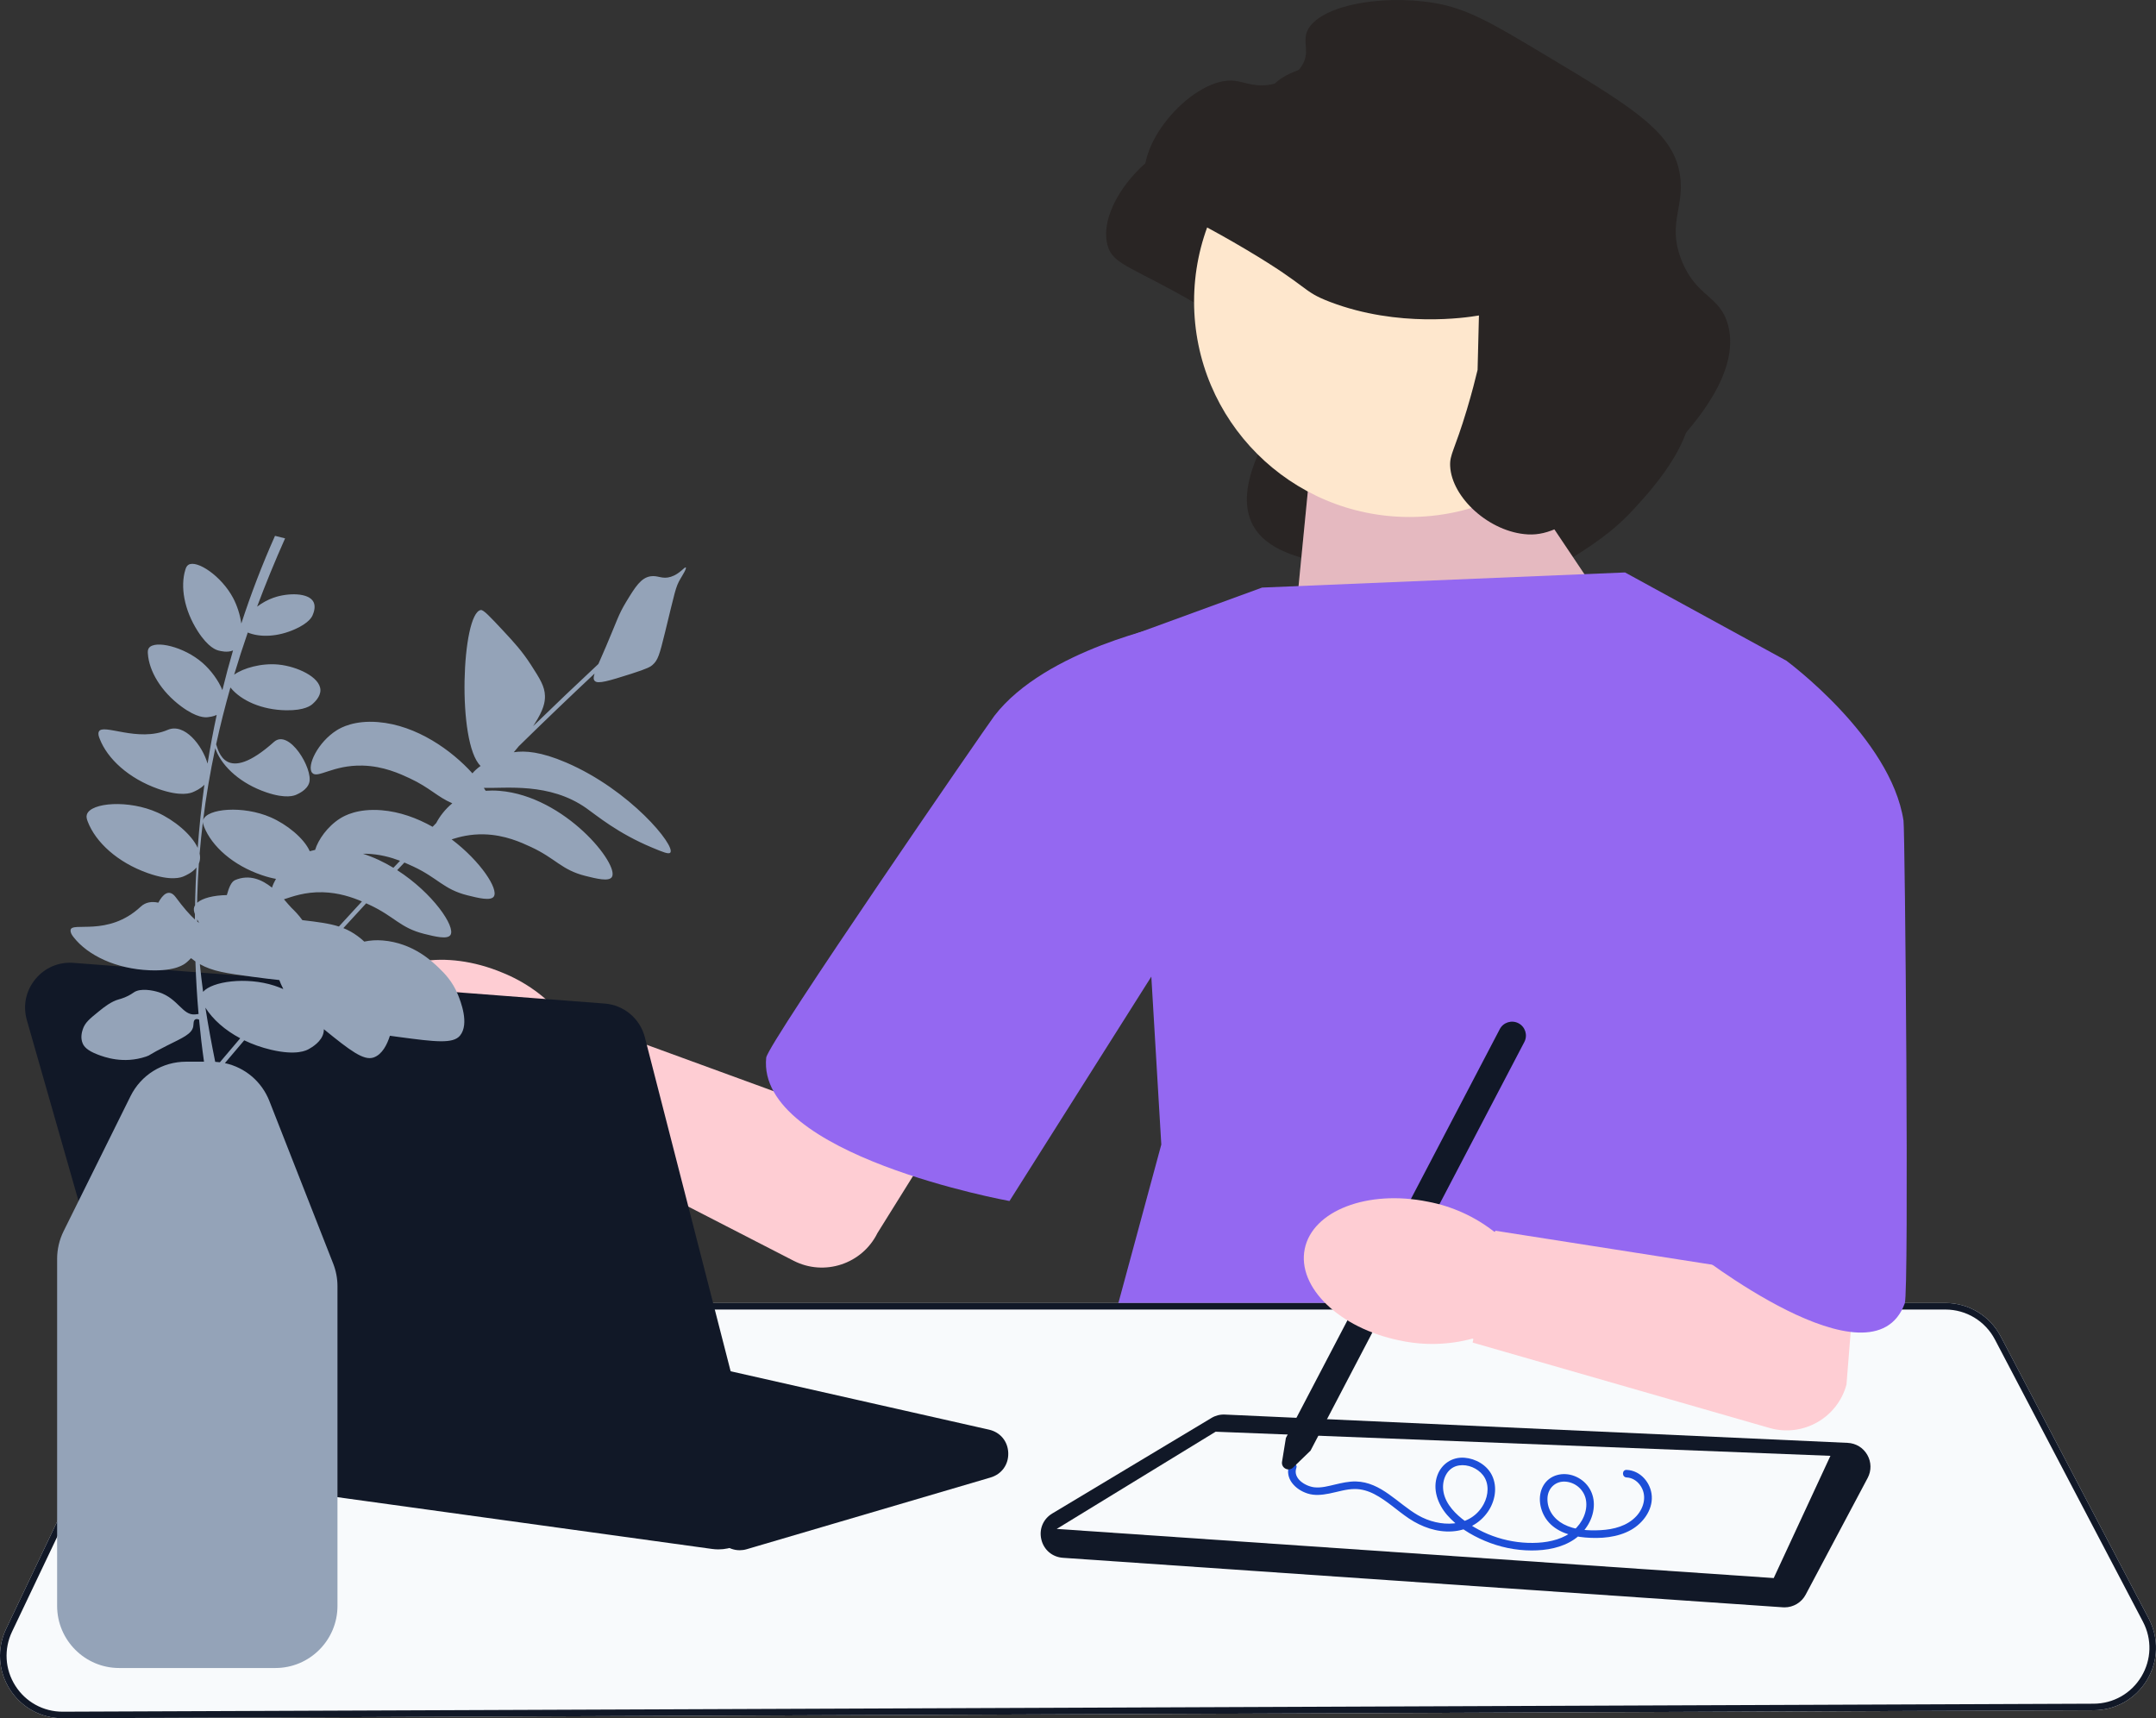 <svg width="714" height="569" viewBox="0 0 714 569" fill="none" xmlns="http://www.w3.org/2000/svg">
<rect x="0" y="0" width="714" height="569" fill="#333333" stroke="none"/>
<g clip-path="url(#clip0_110_601)">
<path d="M477.072 124.634C476.967 124.652 476.81 124.679 476.62 124.71C472.905 125.325 450.442 128.791 427.794 120.164C418.199 116.509 421.472 115.598 400.104 102.892C375.052 87.995 368.623 88.1 366.758 81.153C363.033 67.284 382.924 45.48 396.089 46.915C399.556 47.293 403.268 49.36 409.041 47.958C410.31 47.651 415.863 46.303 418.57 41.706C420.985 37.606 418.94 34.648 419.911 31.285C422.46 22.459 443.711 18.053 462.342 21.166C473.057 22.956 481.392 27.843 497.624 37.545C525.876 54.431 540.002 62.874 543.177 75.809C546.186 88.07 538.964 93.353 544.217 106.477C549.108 118.698 556.876 117.882 559.549 127.768C563.851 143.676 547.885 161.135 541.234 168.408C533.942 176.383 526.968 180.759 517.71 186.569C506.089 193.862 500.279 197.508 493.293 197.137C480.627 196.464 442.992 198.754 442.501 188.273C442.317 184.345 396.672 187.561 419.148 145.274C421.905 140.087 475.911 145.627 476.623 142.648" fill="#292524"/>
<path d="M498.93 151.694L537.75 209.598L426.317 232.132L433.415 159.639L498.93 151.694Z" fill="#FECDD3"/>
<path opacity="0.1" d="M498.93 151.694L537.75 209.598L426.317 232.132L433.415 159.639L498.93 151.694Z" fill="#020617"/>
<path d="M417.971 194.575L538.158 189.567L591.574 218.779L589.07 406.566L644.99 512.562L362.886 459.146L384.586 379.024L374.571 210.433L417.971 194.575Z" fill="#9468F1"/>
<path d="M3.237 559.386C-0.6 553.338 -1.053 545.865 2.025 539.396L47.768 443.286C51.182 436.113 58.521 431.479 66.465 431.479H644.241C651.964 431.479 658.99 435.727 662.577 442.566L711.608 536.027C714.997 542.488 714.774 550.076 711.011 556.326C707.249 562.576 700.648 566.324 693.353 566.353L20.803 569H20.719C13.589 569 7.058 565.411 3.237 559.386Z" fill="#F8FAFC"/>
<path d="M3.237 559.386C-0.6 553.338 -1.053 545.865 2.025 539.396L47.768 443.286C51.182 436.113 58.521 431.479 66.465 431.479H644.241C651.964 431.479 658.99 435.727 662.577 442.566L711.608 536.027C714.997 542.488 714.774 550.076 711.011 556.326C707.249 562.576 700.648 566.324 693.353 566.353L20.803 569H20.719C13.589 569 7.058 565.411 3.237 559.386ZM66.465 433.652C59.355 433.652 52.786 437.8 49.731 444.22L3.987 540.33C1.232 546.119 1.637 552.808 5.072 558.222C8.493 563.614 14.338 566.827 20.719 566.827H20.795L693.344 564.18C699.873 564.154 705.782 560.799 709.149 555.205C712.517 549.611 712.716 542.819 709.683 537.038L660.652 443.575C657.442 437.455 651.153 433.652 644.241 433.652H66.465Z" fill="#111827"/>
<path d="M590.448 532.258L352.016 515.866C348.496 515.624 345.688 513.251 344.864 509.82C344.039 506.389 345.461 503 348.487 501.185L401.211 469.55C402.55 468.746 404.086 468.356 405.642 468.431L611.884 477.806C614.611 477.929 617.046 479.418 618.399 481.789C619.752 484.159 619.795 487.013 618.514 489.423L597.98 528.075C596.602 530.67 593.9 532.277 590.991 532.277C590.811 532.277 590.63 532.27 590.448 532.258Z" fill="#111827"/>
<path d="M349.949 506.302L587.401 522.576L606.18 482.098L402.575 474.113L349.949 506.302Z" fill="#F8FAFC"/>
<path d="M466.796 171.199C506.204 171.199 538.151 139.254 538.151 99.847C538.151 60.44 506.204 28.494 466.796 28.494C427.389 28.494 395.442 60.44 395.442 99.847C395.442 139.254 427.389 171.199 466.796 171.199Z" fill="#FEE7CD"/>
<path d="M489.78 104.464C489.675 104.482 489.518 104.509 489.329 104.54C485.613 105.155 463.149 108.621 440.502 99.994C430.907 96.339 434.18 95.428 412.812 82.722C387.76 67.826 381.331 67.93 379.466 60.984C375.741 47.114 395.632 25.31 408.797 26.745C412.264 27.123 415.976 29.19 421.75 27.788C423.018 27.481 428.571 26.133 431.278 21.537C433.693 17.436 431.648 14.478 432.619 11.116C435.168 2.289 456.419 -2.117 475.05 0.996C485.765 2.786 494.1 7.673 510.332 17.375C538.584 34.261 552.71 42.704 555.885 55.639C558.894 67.9 551.672 73.183 556.925 86.308C561.816 98.528 569.584 97.712 572.257 107.598C576.559 123.506 560.593 140.965 553.942 148.239C546.65 156.213 539.676 160.589 530.418 166.399C518.797 173.692 512.987 177.338 506.001 176.967C493.335 176.294 480.738 164.817 480.247 154.336C480.063 150.408 481.702 149.23 485.757 135.727C487.447 130.102 488.619 125.458 489.331 122.478" fill="#292524"/>
<path d="M538.686 486.753C543.276 486.935 546.77 491.048 547.023 495.504C547.286 500.129 544.07 504.39 540.206 506.592C535.68 509.171 530.031 509.585 524.935 509.141C520.351 508.742 515.363 507.316 512.413 503.531C509.931 500.346 509.018 495.534 511.129 491.919C513.222 488.334 517.673 487.345 521.396 488.783C525.337 490.305 527.814 493.889 527.839 498.123C527.867 502.818 525.156 507.155 521.351 509.75C517.248 512.55 512.084 513.45 507.2 513.439C501.878 513.426 496.579 512.31 491.684 510.236C487.097 508.292 482.514 505.49 479.235 501.683C476.16 498.113 474.319 493.161 476.026 488.531C477.426 484.734 480.962 482.406 485.012 482.728C488.721 483.022 492.471 485.174 494.117 488.6C495.974 492.465 495.14 497.103 492.777 500.559C490.048 504.55 485.735 506.792 480.945 507.116C475.848 507.461 470.8 505.649 466.607 502.849C462.724 500.257 459.311 496.938 455.143 494.781C453.137 493.743 450.953 493.083 448.682 493.086C445.79 493.089 443.009 494.039 440.196 494.59C437.812 495.057 435.355 495.329 433.003 494.567C430.989 493.915 429.105 492.721 427.837 491.007C426.638 489.386 426.217 487.356 426.896 485.431C427.429 483.922 429.849 484.572 429.311 486.097C428.068 489.616 432.331 492.202 435.314 492.525C437.578 492.769 439.914 492.115 442.097 491.605C444.373 491.072 446.701 490.528 449.054 490.586C457.391 490.791 462.903 497.917 469.625 501.784C476.692 505.849 487.041 506.132 491.369 498.054C492.941 495.12 493.266 491.22 491.106 488.479C489.307 486.196 486.112 484.829 483.215 485.272C479.578 485.828 477.766 489.292 477.898 492.736C478.06 496.952 480.998 500.376 484.131 502.901C491.106 508.52 500.355 511.383 509.276 510.881C513.462 510.645 517.91 509.555 521.162 506.768C523.971 504.361 525.889 500.445 525.214 496.694C524.629 493.448 521.907 490.986 518.617 490.659C515.253 490.325 512.623 492.714 512.473 496.075C512.304 499.856 514.55 503.012 517.805 504.733C521.493 506.684 525.961 506.925 530.047 506.713C534.385 506.487 538.906 505.344 541.942 502.04C544.532 499.222 545.513 495.042 543.127 491.781C542.074 490.342 540.49 489.328 538.686 489.257C537.08 489.194 537.072 486.69 538.686 486.753Z" fill="#1D4ED8"/>
<path d="M424.569 484.071L425.846 476.178L496.684 340.788C497.857 338.545 500.637 337.675 502.879 338.849C505.122 340.022 505.992 342.801 504.819 345.044L434.012 480.374L428.223 485.983C427.538 486.643 426.551 486.785 425.707 486.343C424.865 485.902 424.418 485.01 424.569 484.071Z" fill="#111827"/>
<path d="M472.855 397.933C480.847 399.438 488.362 402.834 494.772 407.839L495.133 407.917L495.206 407.557L572.411 419.65L566.817 316.963L625.329 284.916L611.499 458.492C608.504 469.577 596.999 476.052 585.969 472.859L487.691 444.591L487.936 443.382L487.593 443.289C479.738 445.408 471.491 445.614 463.541 443.89C443.596 439.854 429.511 426.292 432.082 413.599C434.653 400.907 452.903 393.893 472.855 397.933Z" fill="#FECDD3"/>
<path d="M525.639 237.14L591.574 218.778C591.574 218.778 626.211 244.234 630.385 271.776C630.881 275.052 632.258 427.636 630.802 431.604C620.017 460.998 560.693 414.077 560.693 414.077L525.639 237.14Z" fill="#9468F1"/>
<path d="M239.641 511.384L232.805 505.525C231.787 504.652 230.55 504.074 229.226 503.854L76.921 478.47C73.445 477.89 70.877 475.38 70.219 471.917C69.562 468.455 71.031 465.178 74.053 463.364L128.388 430.764C130.204 429.674 132.341 429.331 134.409 429.798L327.52 473.426C331.274 474.274 333.78 477.307 333.903 481.154C334.026 485.001 331.719 488.189 328.026 489.276L247.283 513.023C246.517 513.249 245.736 513.359 244.961 513.359C243.034 513.359 241.148 512.676 239.641 511.384Z" fill="#111827"/>
<path d="M166.294 322.061C173.843 325.084 180.559 329.872 185.879 336.022L186.218 336.169L186.359 335.83L259.762 362.64L338.136 235.744L381.463 262.596L290.591 408.315C285.506 418.611 272.966 422.735 262.762 417.468L171.816 370.709L172.291 369.57L171.972 369.412C163.856 369.97 155.725 368.576 148.259 365.346C129.472 357.525 118.28 341.492 123.259 329.538C128.239 317.583 147.502 314.235 166.294 322.061Z" fill="#FECDD3"/>
<path d="M422.21 258.653L387.545 206.815C387.545 206.815 346.294 214.98 329.301 237.054C327.177 239.813 254.215 345.628 253.745 350.246C250.454 382.571 334.311 397.717 334.311 397.717L422.21 258.653Z" fill="#9468F1"/>
<path d="M235.868 512.941L61.279 488.811C55.436 488.004 50.613 483.817 48.992 478.145L8.893 337.804C7.535 333.047 8.549 328.122 11.677 324.289C14.804 320.457 19.424 318.476 24.358 318.853L200.257 332.329C206.621 332.816 211.963 337.298 213.551 343.479L252.339 494.475C253.577 499.293 252.339 504.387 249.028 508.099C246.176 511.297 242.133 513.082 237.918 513.082C237.238 513.082 236.553 513.036 235.868 512.941Z" fill="#111827"/>
<path d="M196.952 225.483C197.973 226.605 201.676 225.462 209.041 223.129C214.64 221.355 215.502 220.71 216.034 220.248C217.906 218.621 218.397 216.91 220.252 209.354C223.58 195.791 223.683 194.444 225.392 191.566C225.981 190.575 227.467 188.211 227.105 187.918C226.732 187.617 225.123 190.08 222.15 191.01C219.252 191.917 217.947 190.465 215.473 190.835C212.275 191.313 210.373 194.351 207.39 199.268C204.748 203.623 204.416 205.375 200.713 214.027C199.663 216.478 198.819 218.375 198.17 219.875C190.899 226.661 183.687 233.537 176.541 240.472C176.679 240.262 176.809 240.063 176.921 239.89C180.086 235.03 180.517 232.425 180.471 230.473C180.396 227.31 178.886 224.901 175.867 220.211C172.91 215.616 170.107 212.584 166.731 208.966C162.305 204.223 160.092 201.852 159.211 202.008C152.916 203.122 151.233 245.981 159.153 253.646C158.041 254.44 157.12 255.272 156.455 256.09C149.675 248.563 138.061 240.154 125.196 239.119C117.265 238.48 112.887 240.969 111.526 241.824C105.235 245.775 101.494 253.684 103.373 255.915C105.125 257.996 110.184 253.266 120.1 253.526C127.019 253.708 132.424 256.218 135.633 257.708C142.364 260.835 144.826 263.908 149.788 266.013C147.462 267.93 145.619 270.323 144.461 272.555C144.06 272.968 143.661 273.383 143.26 273.797C138.14 270.911 132.373 268.794 126.329 268.308C118.397 267.67 114.02 270.158 112.659 271.013C108.419 273.677 105.346 278.132 104.363 281.441C103.72 281.57 103.125 281.718 102.581 281.877C100.659 277.533 94.939 272.952 89.62 270.644C80.465 266.67 68.573 267.723 67.3 271.502C67.26 271.622 67.25 271.741 67.232 271.86C68.235 263.763 69.598 255.723 71.3 247.741C71.358 247.969 71.431 248.199 71.527 248.442C73.787 254.118 79.894 259.566 88.218 262.392C94.752 264.611 97.488 263.461 98.183 263.14C98.847 262.833 101.716 261.602 102.418 259.154C103.721 254.615 95.742 241.203 90.71 245.702C74.539 260.156 72.32 248.452 71.578 246.481C72.952 240.171 74.535 233.897 76.309 227.658C76.34 227.696 76.367 227.734 76.398 227.772C79.931 232.057 86.73 235.075 94.72 235.209C100.991 235.313 103.039 233.558 103.552 233.087C104.041 232.637 106.182 230.774 106.11 228.461C105.976 224.171 98.345 220.677 92.239 220.071C86.612 219.513 80.553 221.236 77.547 223.417C78.945 218.745 80.448 214.094 82.051 209.462C86.158 211.14 91.975 210.914 97.689 208.36C102.402 206.253 103.318 204.231 103.536 203.701C103.744 203.195 104.691 201.06 103.832 199.36C102.238 196.208 95.33 196.261 90.566 197.937C88.603 198.627 86.738 199.688 85.14 200.888C87.981 193.297 91.079 185.76 94.41 178.279L91.072 177.444C86.816 187.001 83.106 196.683 79.917 206.472C79.521 203.601 78.527 200.542 77.219 198.058C73.373 190.752 65.156 185.271 62.378 187.049C61.822 187.405 61.588 187.984 61.376 188.674C59.673 194.224 60.956 201.894 65.441 208.942C68.962 214.473 71.674 215.249 72.38 215.425C72.976 215.573 75.278 216.209 77.171 215.39C75.898 219.751 74.721 224.131 73.648 228.53C72.357 225.324 69.812 221.908 67.121 219.546C60.916 214.1 51.282 211.92 49.324 214.575C48.932 215.106 48.921 215.73 48.97 216.45C49.365 222.243 53.306 228.946 60.016 233.923C65.282 237.829 68.092 237.584 68.814 237.495C69.24 237.443 70.525 237.315 71.763 236.755C70.614 242.101 69.608 247.472 68.739 252.866C67.002 246.832 61.099 239.304 55.528 241.699C45.642 245.949 34.021 239.421 32.742 242.275C32.41 243.018 32.685 243.784 33.004 244.615C35.565 251.302 42.638 257.782 52.351 261.222C59.974 263.923 63.199 262.618 64.018 262.252C64.562 262.009 66.354 261.26 67.689 259.871C66.73 266.802 65.994 273.768 65.475 280.764C63.414 276.264 57.609 271.523 52.174 269.079C42.641 264.791 30.172 265.73 28.787 269.67C28.51 270.458 28.728 271.219 29.055 272.072C31.684 278.936 38.944 285.586 48.913 289.118C56.737 291.889 60.047 290.55 60.889 290.174C61.503 289.9 63.674 288.993 65.058 287.271C64.881 290.505 64.744 293.745 64.657 296.991C64.633 297.916 64.618 298.84 64.6 299.765C64.488 299.947 64.39 300.132 64.325 300.326C64.058 301.12 64.239 301.883 64.553 302.716C64.546 303.303 64.542 303.89 64.539 304.477C62.794 302.896 60.714 300.519 58.211 297.131C55.953 294.075 53.808 296.318 52.431 298.92C50.271 298.439 48.212 298.737 46.592 300.25C35.728 310.398 23.544 305.014 23.371 308.04C23.322 308.913 23.789 309.607 24.379 310.36C29.122 316.42 38.434 320.84 49.496 321.306C58.179 321.671 61.078 319.312 61.805 318.678C62.06 318.455 62.632 317.973 63.251 317.296C63.748 317.694 64.232 318.054 64.717 318.382C64.908 324.191 65.25 329.994 65.757 335.785C65.345 335.822 64.951 335.89 64.657 335.92C60.452 336.348 59.035 330.674 52.682 328.601C50.572 327.913 46.507 327.162 44.365 328.601C44.057 328.809 43.005 329.588 41.371 330.265C40.406 330.665 39.669 330.85 39.376 330.93C36.769 331.643 34.355 333.599 32.723 334.922C29.654 337.408 28.12 338.651 27.4 340.909C27.173 341.62 26.536 343.619 27.4 345.566C27.808 346.487 28.756 347.855 32.39 349.226C34.55 350.04 40.849 352.416 48.357 349.891C50.067 349.316 48.762 349.522 55.343 346.232C60.521 343.643 63.549 342.406 63.992 339.911C64.148 339.035 63.991 337.965 64.657 337.583C65.028 337.371 65.476 337.474 65.923 337.635C66.358 342.291 66.903 346.94 67.562 351.579H61.637C53.77 351.579 46.712 355.957 43.219 363.006L21.058 407.714C19.659 410.536 18.919 413.693 18.919 416.843V531.805C18.919 543.139 28.141 552.361 39.476 552.361H91.204C102.539 552.361 111.761 543.139 111.761 531.805V425.947C111.761 423.366 111.282 420.84 110.339 418.437L89.219 364.625C86.657 358.099 81.109 353.482 74.477 352.053C76.604 349.531 78.734 347.012 80.882 344.5C83.585 345.804 86.559 346.875 89.757 347.627C98.217 349.616 101.508 347.842 102.34 347.355C103.135 346.89 106.582 344.999 107.166 341.845C107.229 341.507 107.253 341.165 107.248 340.821C115.914 347.865 120.434 351.337 123.737 350.179C126.576 349.184 128.197 345.922 129.125 342.995C130.094 343.13 131.122 343.268 132.218 343.414C144.086 344.999 150.067 345.734 152.354 342.923C155.52 339.032 152.515 331.531 151.687 329.464C149.887 324.97 147.117 322.236 145.397 320.573C143.163 318.413 136.796 312.257 126.772 311.436C124.593 311.257 122.635 311.394 120.641 311.811C119.946 311.176 119.213 310.553 118.405 309.962C116.867 308.834 115.347 308 113.712 307.347C116.221 304.599 118.736 301.859 121.264 299.13C121.664 299.312 122.044 299.488 122.393 299.65C130.673 303.496 132.492 307.261 140.455 309.244C144.068 310.143 148.158 311.162 149.17 309.631C150.969 306.911 143.334 295.721 131.536 288.15C132.331 287.308 133.129 286.468 133.926 285.628C135.005 286.08 135.956 286.522 136.766 286.898C145.046 290.743 146.865 294.509 154.828 296.492C158.441 297.391 162.531 298.409 163.543 296.878C165.148 294.452 159.243 285.279 149.571 277.952C152.228 277.108 155.75 276.173 160.312 276.293C167.231 276.475 172.636 278.985 175.845 280.476C184.125 284.321 185.944 288.087 193.907 290.069C197.52 290.969 201.61 291.987 202.622 290.456C205.296 286.413 187.134 263.634 165.408 261.886C163.722 261.75 162.206 261.761 160.835 261.863C160.646 261.549 160.44 261.227 160.224 260.899C167.575 261.136 181.931 259.034 194.15 267.613C197.673 270.086 204.518 275.905 215.972 280.686C219.633 282.214 221.474 282.965 221.981 282.337C223.796 280.091 208.705 261.608 187.473 252.502C179.055 248.892 173.854 248.55 170.155 249.097C170.725 248.447 171.28 247.776 171.815 247.102C180.083 238.994 188.454 230.97 196.901 223.055C196.492 224.319 196.506 224.992 196.952 225.483ZM90.856 326.4C81.518 323.377 70.211 325.001 67.262 328.441C66.847 325.392 66.485 322.34 66.188 319.281C70.442 321.657 74.881 322.293 83.302 323.417C86.888 323.896 89.928 324.295 92.5 324.544C92.846 325.481 93.214 326.323 93.641 327.129C93.691 327.223 93.744 327.312 93.795 327.404L93.72 327.489C92.761 327.073 91.8 326.706 90.856 326.4ZM66.046 285.446C66.312 284.563 66.318 283.622 66.115 282.652C66.405 279.138 66.768 275.634 67.197 272.142C67.186 272.676 67.356 273.211 67.587 273.791C70.183 280.311 77.197 286.569 86.759 289.815C88.542 290.421 90.072 290.803 91.39 291.036C90.81 292.046 90.366 293.031 90.072 293.942C86.812 291.323 82.616 289.419 77.855 291.439C76.56 291.989 75.791 294 75.123 296.405C70.725 296.481 67.05 297.399 65.299 298.951C65.309 298.303 65.305 297.657 65.323 297.009C65.421 293.312 65.603 289.628 65.86 285.955C65.93 285.79 65.993 285.621 66.046 285.446ZM65.312 304.459C65.501 304.847 65.709 305.233 65.924 305.618C65.729 305.474 65.528 305.319 65.323 305.151C65.317 304.921 65.316 304.69 65.312 304.459ZM72.821 351.769C72.309 351.702 71.792 351.653 71.27 351.623C70.067 345.647 68.955 339.674 68.024 333.69C70.471 337.573 74.465 341.128 79.552 343.824C77.294 346.466 75.056 349.116 72.821 351.769ZM112.234 306.818C109.049 305.795 105.312 305.306 100.14 304.705C98.83 302.884 97.479 301.542 96.48 300.576C95.939 300.053 95.109 299.016 94.033 297.802C96.821 296.908 100.981 295.313 106.86 295.468C112.203 295.608 116.638 297.136 119.861 298.512C117.308 301.27 114.768 304.04 112.234 306.818ZM130.281 287.367C127.152 285.476 123.758 283.857 120.186 282.719C120.533 282.716 120.873 282.706 121.233 282.716C125.663 282.832 129.469 283.903 132.478 285.05C131.746 285.822 131.012 286.593 130.281 287.367Z" fill="#94A3B8"/>
</g>
<defs>
<clipPath id="clip0_110_601">
<rect width="714" height="569" fill="white"/>
</clipPath>
</defs>
</svg>
